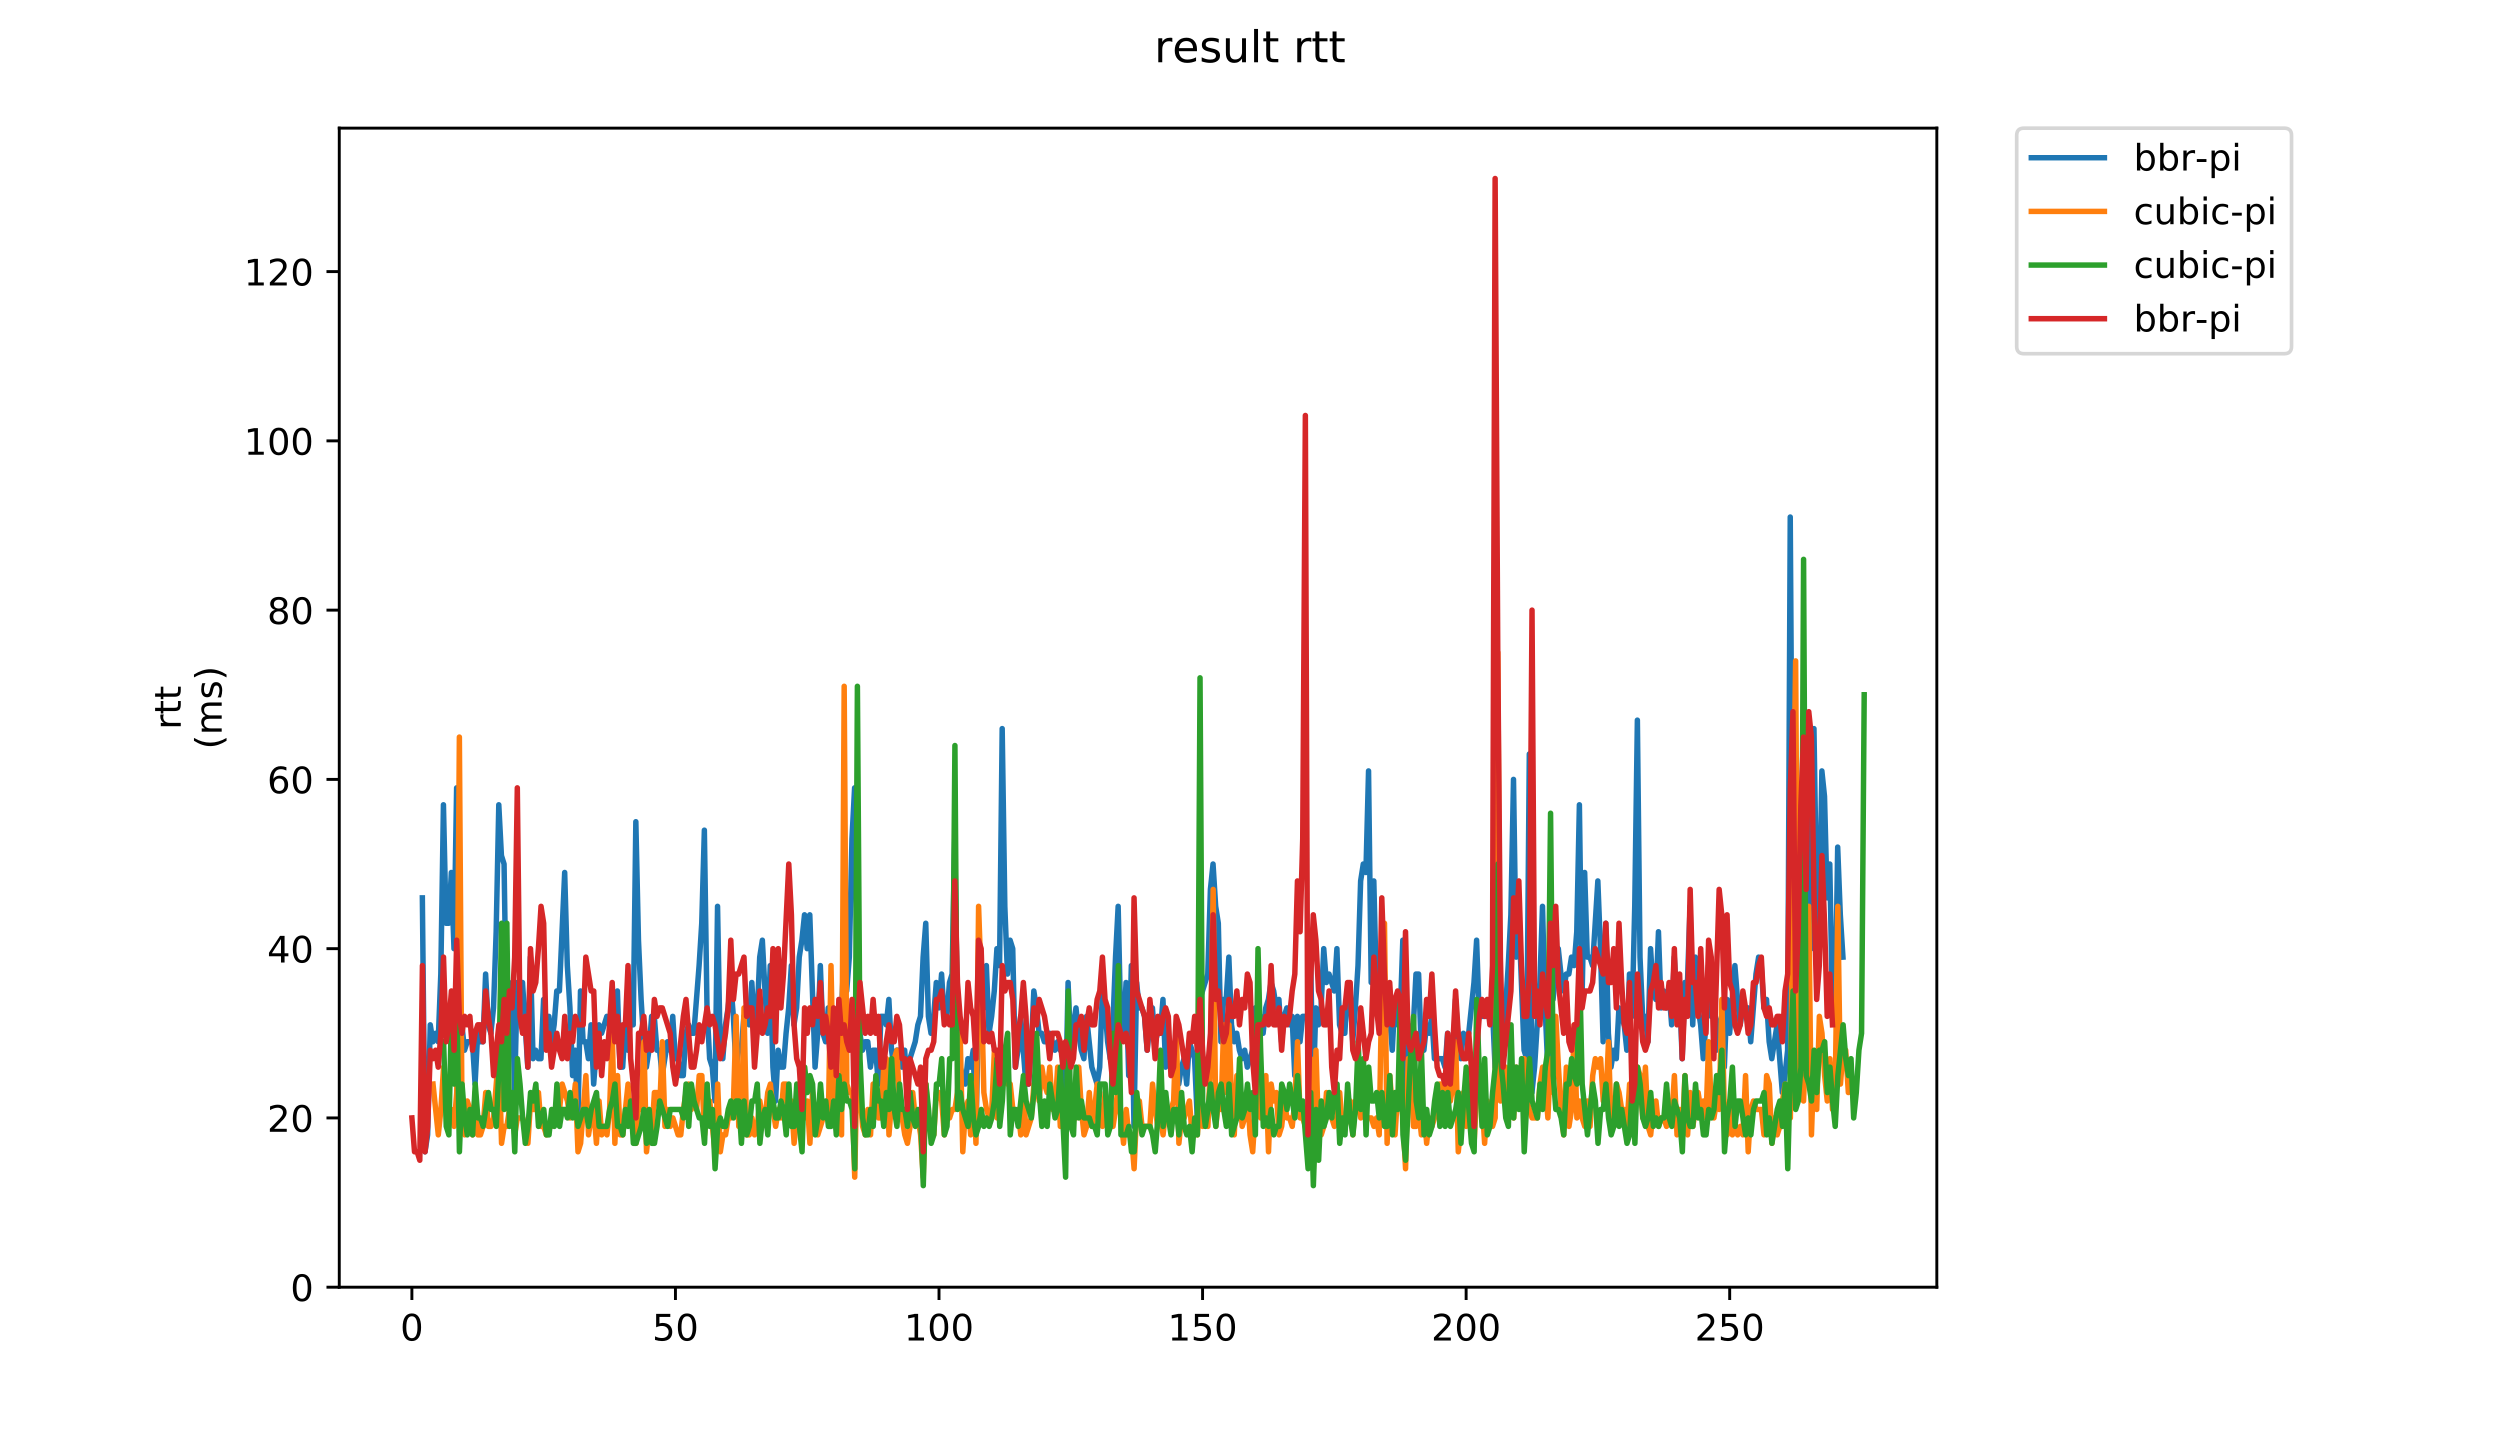 <?xml version="1.0" encoding="utf-8" standalone="no"?>
<!DOCTYPE svg PUBLIC "-//W3C//DTD SVG 1.1//EN"
  "http://www.w3.org/Graphics/SVG/1.1/DTD/svg11.dtd">
<!-- Created with matplotlib (https://matplotlib.org/) -->
<svg height="396pt" version="1.1" viewBox="0 0 684 396" width="684pt" xmlns="http://www.w3.org/2000/svg" xmlns:xlink="http://www.w3.org/1999/xlink">
 <defs>
  <style type="text/css">
*{stroke-linecap:butt;stroke-linejoin:round;}
  </style>
 </defs>
 <g id="figure_1">
  <g id="patch_1">
   <path d="M 0 396 
L 684 396 
L 684 0 
L 0 0 
z
" style="fill:#ffffff;"/>
  </g>
  <g id="axes_1">
   <g id="patch_2">
    <path d="M 92.824 352.174 
L 529.913 352.174 
L 529.913 35.062 
L 92.824 35.062 
z
" style="fill:#ffffff;"/>
   </g>
   <g id="matplotlib.axis_1">
    <g id="xtick_1">
     <g id="line2d_1">
      <defs>
       <path d="M 0 0 
L 0 3.5 
" id="mc4420fa0c6" style="stroke:#000000;stroke-width:0.8;"/>
      </defs>
      <g>
       <use style="stroke:#000000;stroke-width:0.8;" x="112.692" xlink:href="#mc4420fa0c6" y="352.174"/>
      </g>
     </g>
     <g id="text_1">
      <!-- 0 -->
      <defs>
       <path d="M 31.781 66.406 
Q 24.172 66.406 20.328 58.906 
Q 16.5 51.422 16.5 36.375 
Q 16.5 21.391 20.328 13.891 
Q 24.172 6.391 31.781 6.391 
Q 39.453 6.391 43.281 13.891 
Q 47.125 21.391 47.125 36.375 
Q 47.125 51.422 43.281 58.906 
Q 39.453 66.406 31.781 66.406 
z
M 31.781 74.219 
Q 44.047 74.219 50.516 64.516 
Q 56.984 54.828 56.984 36.375 
Q 56.984 17.969 50.516 8.266 
Q 44.047 -1.422 31.781 -1.422 
Q 19.531 -1.422 13.062 8.266 
Q 6.594 17.969 6.594 36.375 
Q 6.594 54.828 13.062 64.516 
Q 19.531 74.219 31.781 74.219 
z
" id="DejaVuSans-48"/>
      </defs>
      <g transform="translate(109.51 366.773)scale(0.1 -0.1)">
       <use xlink:href="#DejaVuSans-48"/>
      </g>
     </g>
    </g>
    <g id="xtick_2">
     <g id="line2d_2">
      <g>
       <use style="stroke:#000000;stroke-width:0.8;" x="184.802" xlink:href="#mc4420fa0c6" y="352.174"/>
      </g>
     </g>
     <g id="text_2">
      <!-- 50 -->
      <defs>
       <path d="M 10.797 72.906 
L 49.516 72.906 
L 49.516 64.594 
L 19.828 64.594 
L 19.828 46.734 
Q 21.969 47.469 24.109 47.828 
Q 26.266 48.188 28.422 48.188 
Q 40.625 48.188 47.75 41.5 
Q 54.891 34.812 54.891 23.391 
Q 54.891 11.625 47.562 5.094 
Q 40.234 -1.422 26.906 -1.422 
Q 22.312 -1.422 17.547 -0.641 
Q 12.797 0.141 7.719 1.703 
L 7.719 11.625 
Q 12.109 9.234 16.797 8.062 
Q 21.484 6.891 26.703 6.891 
Q 35.156 6.891 40.078 11.328 
Q 45.016 15.766 45.016 23.391 
Q 45.016 31 40.078 35.438 
Q 35.156 39.891 26.703 39.891 
Q 22.75 39.891 18.812 39.016 
Q 14.891 38.141 10.797 36.281 
z
" id="DejaVuSans-53"/>
      </defs>
      <g transform="translate(178.44 366.773)scale(0.1 -0.1)">
       <use xlink:href="#DejaVuSans-53"/>
       <use x="63.623" xlink:href="#DejaVuSans-48"/>
      </g>
     </g>
    </g>
    <g id="xtick_3">
     <g id="line2d_3">
      <g>
       <use style="stroke:#000000;stroke-width:0.8;" x="256.913" xlink:href="#mc4420fa0c6" y="352.174"/>
      </g>
     </g>
     <g id="text_3">
      <!-- 100 -->
      <defs>
       <path d="M 12.406 8.297 
L 28.516 8.297 
L 28.516 63.922 
L 10.984 60.406 
L 10.984 69.391 
L 28.422 72.906 
L 38.281 72.906 
L 38.281 8.297 
L 54.391 8.297 
L 54.391 0 
L 12.406 0 
z
" id="DejaVuSans-49"/>
      </defs>
      <g transform="translate(247.369 366.773)scale(0.1 -0.1)">
       <use xlink:href="#DejaVuSans-49"/>
       <use x="63.623" xlink:href="#DejaVuSans-48"/>
       <use x="127.246" xlink:href="#DejaVuSans-48"/>
      </g>
     </g>
    </g>
    <g id="xtick_4">
     <g id="line2d_4">
      <g>
       <use style="stroke:#000000;stroke-width:0.8;" x="329.023" xlink:href="#mc4420fa0c6" y="352.174"/>
      </g>
     </g>
     <g id="text_4">
      <!-- 150 -->
      <g transform="translate(319.48 366.773)scale(0.1 -0.1)">
       <use xlink:href="#DejaVuSans-49"/>
       <use x="63.623" xlink:href="#DejaVuSans-53"/>
       <use x="127.246" xlink:href="#DejaVuSans-48"/>
      </g>
     </g>
    </g>
    <g id="xtick_5">
     <g id="line2d_5">
      <g>
       <use style="stroke:#000000;stroke-width:0.8;" x="401.134" xlink:href="#mc4420fa0c6" y="352.174"/>
      </g>
     </g>
     <g id="text_5">
      <!-- 200 -->
      <defs>
       <path d="M 19.188 8.297 
L 53.609 8.297 
L 53.609 0 
L 7.328 0 
L 7.328 8.297 
Q 12.938 14.109 22.625 23.891 
Q 32.328 33.688 34.812 36.531 
Q 39.547 41.844 41.422 45.531 
Q 43.312 49.219 43.312 52.781 
Q 43.312 58.594 39.234 62.25 
Q 35.156 65.922 28.609 65.922 
Q 23.969 65.922 18.812 64.312 
Q 13.672 62.703 7.812 59.422 
L 7.812 69.391 
Q 13.766 71.781 18.938 73 
Q 24.125 74.219 28.422 74.219 
Q 39.75 74.219 46.484 68.547 
Q 53.219 62.891 53.219 53.422 
Q 53.219 48.922 51.531 44.891 
Q 49.859 40.875 45.406 35.406 
Q 44.188 33.984 37.641 27.219 
Q 31.109 20.453 19.188 8.297 
z
" id="DejaVuSans-50"/>
      </defs>
      <g transform="translate(391.59 366.773)scale(0.1 -0.1)">
       <use xlink:href="#DejaVuSans-50"/>
       <use x="63.623" xlink:href="#DejaVuSans-48"/>
       <use x="127.246" xlink:href="#DejaVuSans-48"/>
      </g>
     </g>
    </g>
    <g id="xtick_6">
     <g id="line2d_6">
      <g>
       <use style="stroke:#000000;stroke-width:0.8;" x="473.244" xlink:href="#mc4420fa0c6" y="352.174"/>
      </g>
     </g>
     <g id="text_6">
      <!-- 250 -->
      <g transform="translate(463.701 366.773)scale(0.1 -0.1)">
       <use xlink:href="#DejaVuSans-50"/>
       <use x="63.623" xlink:href="#DejaVuSans-53"/>
       <use x="127.246" xlink:href="#DejaVuSans-48"/>
      </g>
     </g>
    </g>
   </g>
   <g id="matplotlib.axis_2">
    <g id="ytick_1">
     <g id="line2d_7">
      <defs>
       <path d="M 0 0 
L -3.5 0 
" id="m3c8d393d71" style="stroke:#000000;stroke-width:0.8;"/>
      </defs>
      <g>
       <use style="stroke:#000000;stroke-width:0.8;" x="92.824" xlink:href="#m3c8d393d71" y="352.174"/>
      </g>
     </g>
     <g id="text_7">
      <!-- 0 -->
      <g transform="translate(79.461 355.973)scale(0.1 -0.1)">
       <use xlink:href="#DejaVuSans-48"/>
      </g>
     </g>
    </g>
    <g id="ytick_2">
     <g id="line2d_8">
      <g>
       <use style="stroke:#000000;stroke-width:0.8;" x="92.824" xlink:href="#m3c8d393d71" y="305.864"/>
      </g>
     </g>
     <g id="text_8">
      <!-- 20 -->
      <g transform="translate(73.099 309.663)scale(0.1 -0.1)">
       <use xlink:href="#DejaVuSans-50"/>
       <use x="63.623" xlink:href="#DejaVuSans-48"/>
      </g>
     </g>
    </g>
    <g id="ytick_3">
     <g id="line2d_9">
      <g>
       <use style="stroke:#000000;stroke-width:0.8;" x="92.824" xlink:href="#m3c8d393d71" y="259.553"/>
      </g>
     </g>
     <g id="text_9">
      <!-- 40 -->
      <defs>
       <path d="M 37.797 64.312 
L 12.891 25.391 
L 37.797 25.391 
z
M 35.203 72.906 
L 47.609 72.906 
L 47.609 25.391 
L 58.016 25.391 
L 58.016 17.188 
L 47.609 17.188 
L 47.609 0 
L 37.797 0 
L 37.797 17.188 
L 4.891 17.188 
L 4.891 26.703 
z
" id="DejaVuSans-52"/>
      </defs>
      <g transform="translate(73.099 263.352)scale(0.1 -0.1)">
       <use xlink:href="#DejaVuSans-52"/>
       <use x="63.623" xlink:href="#DejaVuSans-48"/>
      </g>
     </g>
    </g>
    <g id="ytick_4">
     <g id="line2d_10">
      <g>
       <use style="stroke:#000000;stroke-width:0.8;" x="92.824" xlink:href="#m3c8d393d71" y="213.242"/>
      </g>
     </g>
     <g id="text_10">
      <!-- 60 -->
      <defs>
       <path d="M 33.016 40.375 
Q 26.375 40.375 22.484 35.828 
Q 18.609 31.297 18.609 23.391 
Q 18.609 15.531 22.484 10.953 
Q 26.375 6.391 33.016 6.391 
Q 39.656 6.391 43.531 10.953 
Q 47.406 15.531 47.406 23.391 
Q 47.406 31.297 43.531 35.828 
Q 39.656 40.375 33.016 40.375 
z
M 52.594 71.297 
L 52.594 62.312 
Q 48.875 64.062 45.094 64.984 
Q 41.312 65.922 37.594 65.922 
Q 27.828 65.922 22.672 59.328 
Q 17.531 52.734 16.797 39.406 
Q 19.672 43.656 24.016 45.922 
Q 28.375 48.188 33.594 48.188 
Q 44.578 48.188 50.953 41.516 
Q 57.328 34.859 57.328 23.391 
Q 57.328 12.156 50.688 5.359 
Q 44.047 -1.422 33.016 -1.422 
Q 20.359 -1.422 13.672 8.266 
Q 6.984 17.969 6.984 36.375 
Q 6.984 53.656 15.188 63.938 
Q 23.391 74.219 37.203 74.219 
Q 40.922 74.219 44.703 73.484 
Q 48.484 72.75 52.594 71.297 
z
" id="DejaVuSans-54"/>
      </defs>
      <g transform="translate(73.099 217.042)scale(0.1 -0.1)">
       <use xlink:href="#DejaVuSans-54"/>
       <use x="63.623" xlink:href="#DejaVuSans-48"/>
      </g>
     </g>
    </g>
    <g id="ytick_5">
     <g id="line2d_11">
      <g>
       <use style="stroke:#000000;stroke-width:0.8;" x="92.824" xlink:href="#m3c8d393d71" y="166.932"/>
      </g>
     </g>
     <g id="text_11">
      <!-- 80 -->
      <defs>
       <path d="M 31.781 34.625 
Q 24.75 34.625 20.719 30.859 
Q 16.703 27.094 16.703 20.516 
Q 16.703 13.922 20.719 10.156 
Q 24.75 6.391 31.781 6.391 
Q 38.812 6.391 42.859 10.172 
Q 46.922 13.969 46.922 20.516 
Q 46.922 27.094 42.891 30.859 
Q 38.875 34.625 31.781 34.625 
z
M 21.922 38.812 
Q 15.578 40.375 12.031 44.719 
Q 8.5 49.078 8.5 55.328 
Q 8.5 64.062 14.719 69.141 
Q 20.953 74.219 31.781 74.219 
Q 42.672 74.219 48.875 69.141 
Q 55.078 64.062 55.078 55.328 
Q 55.078 49.078 51.531 44.719 
Q 48 40.375 41.703 38.812 
Q 48.828 37.156 52.797 32.312 
Q 56.781 27.484 56.781 20.516 
Q 56.781 9.906 50.312 4.234 
Q 43.844 -1.422 31.781 -1.422 
Q 19.734 -1.422 13.25 4.234 
Q 6.781 9.906 6.781 20.516 
Q 6.781 27.484 10.781 32.312 
Q 14.797 37.156 21.922 38.812 
z
M 18.312 54.391 
Q 18.312 48.734 21.844 45.562 
Q 25.391 42.391 31.781 42.391 
Q 38.141 42.391 41.719 45.562 
Q 45.312 48.734 45.312 54.391 
Q 45.312 60.062 41.719 63.234 
Q 38.141 66.406 31.781 66.406 
Q 25.391 66.406 21.844 63.234 
Q 18.312 60.062 18.312 54.391 
z
" id="DejaVuSans-56"/>
      </defs>
      <g transform="translate(73.099 170.731)scale(0.1 -0.1)">
       <use xlink:href="#DejaVuSans-56"/>
       <use x="63.623" xlink:href="#DejaVuSans-48"/>
      </g>
     </g>
    </g>
    <g id="ytick_6">
     <g id="line2d_12">
      <g>
       <use style="stroke:#000000;stroke-width:0.8;" x="92.824" xlink:href="#m3c8d393d71" y="120.621"/>
      </g>
     </g>
     <g id="text_12">
      <!-- 100 -->
      <g transform="translate(66.736 124.421)scale(0.1 -0.1)">
       <use xlink:href="#DejaVuSans-49"/>
       <use x="63.623" xlink:href="#DejaVuSans-48"/>
       <use x="127.246" xlink:href="#DejaVuSans-48"/>
      </g>
     </g>
    </g>
    <g id="ytick_7">
     <g id="line2d_13">
      <g>
       <use style="stroke:#000000;stroke-width:0.8;" x="92.824" xlink:href="#m3c8d393d71" y="74.311"/>
      </g>
     </g>
     <g id="text_13">
      <!-- 120 -->
      <g transform="translate(66.736 78.11)scale(0.1 -0.1)">
       <use xlink:href="#DejaVuSans-49"/>
       <use x="63.623" xlink:href="#DejaVuSans-50"/>
       <use x="127.246" xlink:href="#DejaVuSans-48"/>
      </g>
     </g>
    </g>
    <g id="text_14">
     <!-- rtt -->
     <defs>
      <path d="M 41.109 46.297 
Q 39.594 47.172 37.812 47.578 
Q 36.031 48 33.891 48 
Q 26.266 48 22.188 43.047 
Q 18.109 38.094 18.109 28.812 
L 18.109 0 
L 9.078 0 
L 9.078 54.688 
L 18.109 54.688 
L 18.109 46.188 
Q 20.953 51.172 25.484 53.578 
Q 30.031 56 36.531 56 
Q 37.453 56 38.578 55.875 
Q 39.703 55.766 41.062 55.516 
z
" id="DejaVuSans-114"/>
      <path d="M 18.312 70.219 
L 18.312 54.688 
L 36.812 54.688 
L 36.812 47.703 
L 18.312 47.703 
L 18.312 18.016 
Q 18.312 11.328 20.141 9.422 
Q 21.969 7.516 27.594 7.516 
L 36.812 7.516 
L 36.812 0 
L 27.594 0 
Q 17.188 0 13.234 3.875 
Q 9.281 7.766 9.281 18.016 
L 9.281 47.703 
L 2.688 47.703 
L 2.688 54.688 
L 9.281 54.688 
L 9.281 70.219 
z
" id="DejaVuSans-116"/>
     </defs>
     <g transform="translate(49.459 199.594)rotate(-90)scale(0.1 -0.1)">
      <use xlink:href="#DejaVuSans-114"/>
      <use x="41.113" xlink:href="#DejaVuSans-116"/>
      <use x="80.322" xlink:href="#DejaVuSans-116"/>
     </g>
     <!-- (ms) -->
     <defs>
      <path d="M 31 75.875 
Q 24.469 64.656 21.281 53.656 
Q 18.109 42.672 18.109 31.391 
Q 18.109 20.125 21.312 9.062 
Q 24.516 -2 31 -13.188 
L 23.188 -13.188 
Q 15.875 -1.703 12.234 9.375 
Q 8.594 20.453 8.594 31.391 
Q 8.594 42.281 12.203 53.312 
Q 15.828 64.359 23.188 75.875 
z
" id="DejaVuSans-40"/>
      <path d="M 52 44.188 
Q 55.375 50.25 60.062 53.125 
Q 64.75 56 71.094 56 
Q 79.641 56 84.281 50.016 
Q 88.922 44.047 88.922 33.016 
L 88.922 0 
L 79.891 0 
L 79.891 32.719 
Q 79.891 40.578 77.094 44.375 
Q 74.312 48.188 68.609 48.188 
Q 61.625 48.188 57.562 43.547 
Q 53.516 38.922 53.516 30.906 
L 53.516 0 
L 44.484 0 
L 44.484 32.719 
Q 44.484 40.625 41.703 44.406 
Q 38.922 48.188 33.109 48.188 
Q 26.219 48.188 22.156 43.531 
Q 18.109 38.875 18.109 30.906 
L 18.109 0 
L 9.078 0 
L 9.078 54.688 
L 18.109 54.688 
L 18.109 46.188 
Q 21.188 51.219 25.484 53.609 
Q 29.781 56 35.688 56 
Q 41.656 56 45.828 52.969 
Q 50 49.953 52 44.188 
z
" id="DejaVuSans-109"/>
      <path d="M 44.281 53.078 
L 44.281 44.578 
Q 40.484 46.531 36.375 47.5 
Q 32.281 48.484 27.875 48.484 
Q 21.188 48.484 17.844 46.438 
Q 14.5 44.391 14.5 40.281 
Q 14.5 37.156 16.891 35.375 
Q 19.281 33.594 26.516 31.984 
L 29.594 31.297 
Q 39.156 29.25 43.188 25.516 
Q 47.219 21.781 47.219 15.094 
Q 47.219 7.469 41.188 3.016 
Q 35.156 -1.422 24.609 -1.422 
Q 20.219 -1.422 15.453 -0.562 
Q 10.688 0.297 5.422 2 
L 5.422 11.281 
Q 10.406 8.688 15.234 7.391 
Q 20.062 6.109 24.812 6.109 
Q 31.156 6.109 34.562 8.281 
Q 37.984 10.453 37.984 14.406 
Q 37.984 18.062 35.516 20.016 
Q 33.062 21.969 24.703 23.781 
L 21.578 24.516 
Q 13.234 26.266 9.516 29.906 
Q 5.812 33.547 5.812 39.891 
Q 5.812 47.609 11.281 51.797 
Q 16.75 56 26.812 56 
Q 31.781 56 36.172 55.266 
Q 40.578 54.547 44.281 53.078 
z
" id="DejaVuSans-115"/>
      <path d="M 8.016 75.875 
L 15.828 75.875 
Q 23.141 64.359 26.781 53.312 
Q 30.422 42.281 30.422 31.391 
Q 30.422 20.453 26.781 9.375 
Q 23.141 -1.703 15.828 -13.188 
L 8.016 -13.188 
Q 14.5 -2 17.703 9.062 
Q 20.906 20.125 20.906 31.391 
Q 20.906 42.672 17.703 53.656 
Q 14.5 64.656 8.016 75.875 
z
" id="DejaVuSans-41"/>
     </defs>
     <g transform="translate(60.657 204.995)rotate(-90)scale(0.1 -0.1)">
      <use xlink:href="#DejaVuSans-40"/>
      <use x="39.014" xlink:href="#DejaVuSans-109"/>
      <use x="136.426" xlink:href="#DejaVuSans-115"/>
      <use x="188.525" xlink:href="#DejaVuSans-41"/>
     </g>
    </g>
   </g>
   <g id="line2d_14">
    <path clip-path="url(#p46b1a2b703)" d="M 115.556 245.66 
L 116.277 315.126 
L 116.998 310.495 
L 117.719 280.393 
L 118.44 285.024 
L 119.161 282.708 
L 119.882 285.024 
L 120.604 266.5 
L 121.325 220.189 
L 122.046 252.606 
L 122.767 252.606 
L 123.488 238.713 
L 124.209 259.553 
L 124.93 215.558 
L 125.651 287.339 
L 126.372 280.393 
L 127.094 287.339 
L 127.815 285.024 
L 129.257 285.024 
L 129.978 296.601 
L 130.699 282.708 
L 131.42 285.024 
L 132.141 285.024 
L 132.862 266.5 
L 133.583 280.393 
L 134.305 282.708 
L 135.026 275.762 
L 135.747 254.922 
L 136.468 220.189 
L 137.189 234.082 
L 137.91 236.398 
L 138.631 282.708 
L 139.352 280.393 
L 140.073 268.815 
L 140.795 298.917 
L 141.516 268.815 
L 142.237 275.762 
L 142.958 268.815 
L 144.4 291.97 
L 145.121 261.869 
L 145.842 289.655 
L 146.563 287.339 
L 147.284 289.655 
L 148.006 289.655 
L 148.727 273.446 
L 149.448 285.024 
L 150.169 278.077 
L 150.89 285.024 
L 151.611 280.393 
L 152.332 271.131 
L 153.053 271.131 
L 154.496 238.713 
L 155.217 264.184 
L 155.938 275.762 
L 156.659 294.286 
L 157.38 287.339 
L 158.101 308.179 
L 158.822 271.131 
L 159.543 285.024 
L 160.264 285.024 
L 160.985 289.655 
L 161.707 280.393 
L 162.428 296.601 
L 163.149 287.339 
L 163.87 280.393 
L 164.591 282.708 
L 166.033 278.077 
L 166.754 280.393 
L 167.475 275.762 
L 168.197 280.393 
L 168.918 271.131 
L 169.639 291.97 
L 170.36 291.97 
L 171.081 280.393 
L 171.802 287.339 
L 172.523 278.077 
L 173.244 280.393 
L 173.965 224.82 
L 174.686 257.237 
L 175.408 273.446 
L 176.129 285.024 
L 176.85 291.97 
L 177.571 287.339 
L 178.292 278.077 
L 179.013 278.077 
L 179.734 287.339 
L 180.455 287.339 
L 181.176 294.286 
L 182.619 285.024 
L 183.34 287.339 
L 184.061 278.077 
L 184.782 289.655 
L 185.503 289.655 
L 186.224 294.286 
L 186.945 294.286 
L 187.666 282.708 
L 188.387 280.393 
L 189.109 282.708 
L 189.83 282.708 
L 191.272 264.184 
L 191.993 252.606 
L 192.714 227.136 
L 193.435 275.762 
L 194.156 289.655 
L 194.877 291.97 
L 195.599 301.233 
L 196.32 247.975 
L 197.041 287.339 
L 197.762 289.655 
L 198.483 280.393 
L 199.204 275.762 
L 199.925 268.815 
L 200.646 278.077 
L 201.367 291.97 
L 202.088 287.339 
L 202.81 287.339 
L 203.531 278.077 
L 204.252 278.077 
L 204.973 280.393 
L 205.694 268.815 
L 206.415 280.393 
L 207.136 278.077 
L 207.857 261.869 
L 208.578 257.237 
L 209.3 271.131 
L 210.021 282.708 
L 210.742 264.184 
L 211.463 291.97 
L 212.184 301.233 
L 212.905 287.339 
L 213.626 291.97 
L 214.347 291.97 
L 215.068 282.708 
L 215.789 275.762 
L 216.511 264.184 
L 217.232 280.393 
L 217.953 275.762 
L 218.674 261.869 
L 219.395 257.237 
L 220.116 250.291 
L 220.837 259.553 
L 221.558 250.291 
L 223.001 291.97 
L 223.722 282.708 
L 224.443 264.184 
L 225.164 282.708 
L 225.885 285.024 
L 226.606 275.762 
L 227.327 282.708 
L 228.048 282.708 
L 228.769 291.97 
L 229.491 275.762 
L 230.212 278.077 
L 230.933 259.553 
L 231.654 271.131 
L 232.375 261.869 
L 233.096 229.451 
L 233.817 215.558 
L 234.538 268.815 
L 235.259 282.708 
L 235.98 287.339 
L 236.702 285.024 
L 237.423 285.024 
L 238.144 291.97 
L 238.865 287.339 
L 239.586 287.339 
L 240.307 296.601 
L 241.028 278.077 
L 241.749 278.077 
L 242.47 280.393 
L 243.192 273.446 
L 243.913 287.339 
L 244.634 291.97 
L 245.355 287.339 
L 246.076 287.339 
L 246.797 291.97 
L 247.518 287.339 
L 248.239 298.917 
L 248.96 289.655 
L 250.403 285.024 
L 251.124 280.393 
L 251.845 278.077 
L 252.566 261.869 
L 253.287 252.606 
L 254.008 278.077 
L 254.729 282.708 
L 255.45 278.077 
L 256.171 268.815 
L 256.893 275.762 
L 257.614 266.5 
L 258.335 278.077 
L 259.056 278.077 
L 259.777 268.815 
L 260.498 266.5 
L 261.219 229.451 
L 261.94 278.077 
L 262.661 291.97 
L 264.104 296.601 
L 264.825 289.655 
L 265.546 291.97 
L 266.267 287.339 
L 266.988 310.495 
L 267.709 278.077 
L 268.43 273.446 
L 269.151 275.762 
L 269.872 264.184 
L 270.594 282.708 
L 271.315 278.077 
L 272.036 271.131 
L 272.757 259.553 
L 273.478 264.184 
L 274.199 199.349 
L 274.92 247.975 
L 275.641 266.5 
L 276.362 257.237 
L 277.083 259.553 
L 277.805 291.97 
L 278.526 287.339 
L 279.247 278.077 
L 280.689 296.601 
L 281.41 296.601 
L 282.131 287.339 
L 282.852 271.131 
L 283.573 275.762 
L 284.295 282.708 
L 285.016 282.708 
L 285.737 285.024 
L 286.458 285.024 
L 287.179 282.708 
L 288.621 287.339 
L 289.342 285.024 
L 290.063 287.339 
L 290.784 287.339 
L 291.506 303.548 
L 292.227 268.815 
L 292.948 287.339 
L 293.669 280.393 
L 294.39 275.762 
L 295.111 282.708 
L 295.832 287.339 
L 296.553 289.655 
L 297.274 278.077 
L 298.717 291.97 
L 300.159 296.601 
L 300.88 291.97 
L 301.601 271.131 
L 302.322 275.762 
L 303.043 285.024 
L 303.764 289.655 
L 304.485 280.393 
L 305.207 261.869 
L 305.928 247.975 
L 306.649 280.393 
L 307.37 282.708 
L 308.091 268.815 
L 308.812 294.286 
L 309.533 264.184 
L 310.254 308.179 
L 310.975 268.815 
L 311.697 275.762 
L 312.418 275.762 
L 313.139 278.077 
L 313.86 287.339 
L 314.581 280.393 
L 315.302 275.762 
L 316.023 285.024 
L 316.744 282.708 
L 317.465 282.708 
L 318.186 273.446 
L 318.908 291.97 
L 319.629 287.339 
L 320.35 289.655 
L 321.071 294.286 
L 321.792 289.655 
L 322.513 296.601 
L 323.234 291.97 
L 323.955 289.655 
L 324.676 296.601 
L 325.398 285.024 
L 326.84 289.655 
L 327.561 305.864 
L 328.282 273.446 
L 330.445 266.5 
L 331.166 243.344 
L 331.887 236.398 
L 332.609 247.975 
L 333.33 252.606 
L 334.051 285.024 
L 334.772 273.446 
L 335.493 273.446 
L 336.214 261.869 
L 336.935 280.393 
L 337.656 285.024 
L 338.377 282.708 
L 339.099 287.339 
L 339.82 289.655 
L 340.541 287.339 
L 341.262 291.97 
L 342.704 287.339 
L 343.425 275.762 
L 344.146 278.077 
L 344.867 278.077 
L 345.589 282.708 
L 346.31 275.762 
L 347.031 273.446 
L 347.752 268.815 
L 348.473 271.131 
L 349.194 275.762 
L 349.915 273.446 
L 350.636 285.024 
L 351.357 278.077 
L 352.078 275.762 
L 352.8 280.393 
L 353.521 278.077 
L 354.242 294.286 
L 354.963 278.077 
L 355.684 285.024 
L 356.405 278.077 
L 357.847 278.077 
L 358.568 261.869 
L 359.29 298.917 
L 360.011 275.762 
L 360.732 280.393 
L 361.453 275.762 
L 362.174 259.553 
L 362.895 268.815 
L 363.616 266.5 
L 365.058 271.131 
L 365.779 259.553 
L 366.501 280.393 
L 367.222 282.708 
L 367.943 282.708 
L 368.664 271.131 
L 369.385 271.131 
L 370.106 285.024 
L 370.827 275.762 
L 371.548 264.184 
L 372.269 241.029 
L 372.991 236.398 
L 373.712 238.713 
L 374.433 210.927 
L 375.154 268.815 
L 375.875 241.029 
L 376.596 271.131 
L 377.317 268.815 
L 378.038 264.184 
L 379.48 278.077 
L 380.202 278.077 
L 380.923 287.339 
L 381.644 273.446 
L 382.365 280.393 
L 383.086 278.077 
L 383.807 257.237 
L 384.528 308.179 
L 385.249 280.393 
L 385.97 285.024 
L 386.692 280.393 
L 387.413 266.5 
L 388.134 266.5 
L 388.855 287.339 
L 389.576 287.339 
L 390.297 280.393 
L 391.018 282.708 
L 391.739 278.077 
L 392.46 289.655 
L 394.624 289.655 
L 395.345 291.97 
L 396.066 282.708 
L 396.787 289.655 
L 397.508 291.97 
L 398.229 273.446 
L 398.95 285.024 
L 399.671 289.655 
L 400.393 282.708 
L 401.114 285.024 
L 401.835 282.708 
L 403.277 268.815 
L 403.998 257.237 
L 404.719 278.077 
L 406.882 278.077 
L 407.604 275.762 
L 408.325 275.762 
L 409.046 291.97 
L 409.767 245.66 
L 410.488 275.762 
L 411.209 287.339 
L 412.651 264.184 
L 413.372 250.291 
L 414.094 213.242 
L 414.815 261.869 
L 415.536 250.291 
L 416.978 287.339 
L 417.699 289.655 
L 418.42 206.296 
L 419.141 298.917 
L 419.862 291.97 
L 421.305 268.815 
L 422.026 247.975 
L 422.747 275.762 
L 423.468 291.97 
L 424.189 271.131 
L 424.91 273.446 
L 426.352 259.553 
L 427.073 266.5 
L 427.795 271.131 
L 428.516 266.5 
L 429.237 266.5 
L 429.958 261.869 
L 430.679 264.184 
L 431.4 254.922 
L 432.121 220.189 
L 432.842 273.446 
L 433.563 238.713 
L 434.284 261.869 
L 435.006 261.869 
L 435.727 264.184 
L 437.169 241.029 
L 437.89 259.553 
L 438.611 285.024 
L 439.332 252.606 
L 440.053 282.708 
L 440.774 291.97 
L 441.496 287.339 
L 442.217 289.655 
L 442.938 275.762 
L 444.38 280.393 
L 445.101 287.339 
L 445.822 266.5 
L 446.543 278.077 
L 447.264 247.975 
L 447.985 197.034 
L 448.707 261.869 
L 449.428 278.077 
L 450.149 278.077 
L 450.87 285.024 
L 451.591 259.553 
L 452.312 271.131 
L 453.033 273.446 
L 453.754 254.922 
L 454.475 275.762 
L 455.197 271.131 
L 455.918 275.762 
L 456.639 271.131 
L 457.36 280.393 
L 458.081 261.869 
L 458.802 273.446 
L 459.523 271.131 
L 460.244 289.655 
L 460.965 268.815 
L 461.687 268.815 
L 462.408 247.975 
L 463.129 280.393 
L 463.85 261.869 
L 464.571 275.762 
L 465.292 280.393 
L 466.013 289.655 
L 466.734 280.393 
L 467.455 264.184 
L 468.176 278.077 
L 468.898 266.5 
L 469.619 287.339 
L 470.34 280.393 
L 471.061 278.077 
L 471.782 291.97 
L 472.503 273.446 
L 473.224 282.708 
L 474.666 264.184 
L 475.388 273.446 
L 476.109 280.393 
L 476.83 275.762 
L 478.272 275.762 
L 478.993 285.024 
L 480.435 266.5 
L 481.156 261.869 
L 481.877 264.184 
L 482.599 275.762 
L 483.32 273.446 
L 484.041 285.024 
L 484.762 289.655 
L 486.204 280.393 
L 487.646 298.917 
L 488.367 294.286 
L 489.089 287.339 
L 489.81 141.461 
L 490.531 252.606 
L 491.252 261.869 
L 492.694 222.505 
L 493.415 254.922 
L 494.136 245.66 
L 494.857 208.611 
L 495.578 259.553 
L 496.3 199.349 
L 497.021 245.66 
L 497.742 254.922 
L 498.463 210.927 
L 499.184 217.873 
L 499.905 245.66 
L 500.626 236.398 
L 501.347 275.762 
L 502.068 278.077 
L 502.79 231.767 
L 503.511 250.291 
L 504.232 261.869 
L 504.232 261.869 
" style="fill:none;stroke:#1f77b4;stroke-linecap:square;stroke-width:1.5;"/>
   </g>
   <g id="line2d_15">
    <path clip-path="url(#p46b1a2b703)" d="M 118.473 296.601 
L 119.916 310.495 
L 120.637 303.548 
L 121.358 291.97 
L 122.079 301.233 
L 122.8 305.864 
L 123.521 303.548 
L 124.242 308.179 
L 124.963 298.917 
L 125.684 201.665 
L 126.406 305.864 
L 127.127 310.495 
L 127.848 301.233 
L 128.569 303.548 
L 129.29 310.495 
L 130.011 298.917 
L 130.732 310.495 
L 131.453 310.495 
L 132.174 308.179 
L 132.896 298.917 
L 133.617 308.179 
L 134.338 308.179 
L 135.059 305.864 
L 136.501 287.339 
L 137.222 312.81 
L 137.943 308.179 
L 138.664 308.179 
L 139.385 303.548 
L 140.107 301.233 
L 140.828 310.495 
L 141.549 305.864 
L 142.991 305.864 
L 143.712 308.179 
L 144.433 312.81 
L 145.154 301.233 
L 145.875 303.548 
L 146.597 303.548 
L 147.318 298.917 
L 148.039 308.179 
L 148.76 308.179 
L 149.481 310.495 
L 150.202 308.179 
L 150.923 308.179 
L 151.644 305.864 
L 152.365 305.864 
L 153.086 303.548 
L 153.808 296.601 
L 155.25 301.233 
L 155.971 305.864 
L 156.692 303.548 
L 157.413 296.601 
L 158.134 315.126 
L 158.855 312.81 
L 160.298 294.286 
L 161.019 310.495 
L 161.74 305.864 
L 162.461 303.548 
L 163.182 312.81 
L 163.903 301.233 
L 164.624 310.495 
L 165.345 308.179 
L 166.066 310.495 
L 166.787 303.548 
L 167.509 282.708 
L 168.23 312.81 
L 168.951 294.286 
L 169.672 310.495 
L 170.393 310.495 
L 171.835 296.601 
L 172.556 305.864 
L 173.277 303.548 
L 173.999 312.81 
L 174.72 301.233 
L 175.441 303.548 
L 176.162 285.024 
L 176.883 315.126 
L 177.604 308.179 
L 178.325 310.495 
L 179.046 298.917 
L 179.767 298.917 
L 180.488 303.548 
L 181.21 285.024 
L 181.931 308.179 
L 182.652 303.548 
L 183.373 308.179 
L 184.094 305.864 
L 185.536 310.495 
L 186.257 310.495 
L 186.978 303.548 
L 187.7 298.917 
L 188.421 296.601 
L 189.142 303.548 
L 189.863 301.233 
L 190.584 303.548 
L 191.305 294.286 
L 192.026 294.286 
L 192.747 310.495 
L 193.468 303.548 
L 194.19 301.233 
L 195.632 315.126 
L 196.353 296.601 
L 197.074 315.126 
L 197.795 310.495 
L 198.516 310.495 
L 199.237 305.864 
L 199.958 305.864 
L 200.679 301.233 
L 201.401 278.077 
L 202.122 308.179 
L 202.843 308.179 
L 203.564 275.762 
L 204.285 310.495 
L 205.006 310.495 
L 205.727 305.864 
L 206.448 310.495 
L 207.169 308.179 
L 207.891 301.233 
L 208.612 305.864 
L 209.333 305.864 
L 210.054 298.917 
L 210.775 296.601 
L 211.496 303.548 
L 212.217 308.179 
L 212.938 303.548 
L 213.659 305.864 
L 214.38 296.601 
L 215.102 296.601 
L 215.823 305.864 
L 216.544 301.233 
L 217.265 312.81 
L 217.986 305.864 
L 218.707 303.548 
L 219.428 305.864 
L 220.149 305.864 
L 220.87 301.233 
L 221.592 312.81 
L 222.313 298.917 
L 223.034 308.179 
L 223.755 310.495 
L 225.197 305.864 
L 226.639 305.864 
L 227.36 264.184 
L 228.081 298.917 
L 228.803 305.864 
L 229.524 305.864 
L 230.245 310.495 
L 230.966 187.772 
L 231.687 296.601 
L 232.408 298.917 
L 233.129 298.917 
L 233.85 322.072 
L 234.571 287.339 
L 235.293 298.917 
L 236.014 308.179 
L 236.735 310.495 
L 237.456 303.548 
L 238.177 310.495 
L 238.898 296.601 
L 239.619 298.917 
L 240.34 305.864 
L 241.061 305.864 
L 241.782 291.97 
L 242.504 289.655 
L 243.225 310.495 
L 243.946 301.233 
L 244.667 289.655 
L 245.388 287.339 
L 246.109 301.233 
L 247.551 310.495 
L 248.272 312.81 
L 248.994 308.179 
L 249.715 298.917 
L 250.436 305.864 
L 251.157 305.864 
L 251.878 310.495 
L 252.599 322.072 
L 253.32 296.601 
L 254.041 305.864 
L 255.483 310.495 
L 256.205 298.917 
L 256.926 298.917 
L 257.647 301.233 
L 258.368 310.495 
L 259.089 305.864 
L 259.81 305.864 
L 260.531 303.548 
L 261.252 303.548 
L 261.973 298.917 
L 262.695 282.708 
L 263.416 315.126 
L 264.137 303.548 
L 264.858 301.233 
L 265.579 310.495 
L 266.3 296.601 
L 267.021 312.81 
L 267.742 247.975 
L 268.463 268.815 
L 269.184 298.917 
L 269.906 303.548 
L 270.627 305.864 
L 271.348 303.548 
L 272.069 287.339 
L 272.79 305.864 
L 273.511 298.917 
L 274.953 289.655 
L 275.674 296.601 
L 276.396 296.601 
L 277.117 303.548 
L 277.838 305.864 
L 278.559 303.548 
L 279.28 310.495 
L 280.001 296.601 
L 280.722 310.495 
L 282.164 305.864 
L 282.885 296.601 
L 283.607 296.601 
L 284.328 301.233 
L 285.049 291.97 
L 285.77 296.601 
L 286.491 298.917 
L 287.212 291.97 
L 287.933 303.548 
L 288.654 303.548 
L 289.375 291.97 
L 290.097 308.179 
L 290.818 305.864 
L 291.539 310.495 
L 292.26 296.601 
L 293.702 305.864 
L 294.423 305.864 
L 295.144 291.97 
L 295.865 303.548 
L 296.586 310.495 
L 297.308 308.179 
L 298.029 298.917 
L 298.75 308.179 
L 299.471 303.548 
L 300.192 296.601 
L 300.913 305.864 
L 301.634 308.179 
L 302.355 298.917 
L 303.076 303.548 
L 304.519 308.179 
L 305.24 303.548 
L 305.961 296.601 
L 306.682 305.864 
L 307.403 312.81 
L 308.124 303.548 
L 308.845 310.495 
L 309.566 310.495 
L 310.288 319.757 
L 311.009 303.548 
L 311.73 301.233 
L 312.451 308.179 
L 314.614 308.179 
L 315.335 296.601 
L 316.056 303.548 
L 316.777 308.179 
L 317.499 305.864 
L 318.22 310.495 
L 318.941 303.548 
L 319.662 305.864 
L 321.104 301.233 
L 321.825 280.393 
L 322.546 312.81 
L 323.267 305.864 
L 323.989 305.864 
L 325.431 301.233 
L 326.152 310.495 
L 326.873 308.179 
L 327.594 310.495 
L 328.315 301.233 
L 329.036 308.179 
L 329.757 305.864 
L 330.478 308.179 
L 331.2 289.655 
L 331.921 243.344 
L 332.642 308.179 
L 333.363 301.233 
L 334.084 303.548 
L 334.805 280.393 
L 335.526 298.917 
L 336.247 280.393 
L 336.968 301.233 
L 337.69 310.495 
L 338.411 294.286 
L 339.132 296.601 
L 339.853 308.179 
L 340.574 305.864 
L 341.295 298.917 
L 342.016 310.495 
L 342.737 315.126 
L 343.458 303.548 
L 344.179 287.339 
L 344.901 305.864 
L 345.622 301.233 
L 346.343 294.286 
L 347.064 315.126 
L 347.785 296.601 
L 348.506 301.233 
L 349.227 298.917 
L 349.948 310.495 
L 350.669 308.179 
L 351.391 301.233 
L 352.112 305.864 
L 352.833 305.864 
L 353.554 308.179 
L 354.275 301.233 
L 354.996 285.024 
L 355.717 305.864 
L 356.438 305.864 
L 357.159 308.179 
L 357.88 312.81 
L 358.602 289.655 
L 359.323 319.757 
L 360.044 287.339 
L 360.765 310.495 
L 361.486 310.495 
L 362.207 308.179 
L 362.928 298.917 
L 363.649 301.233 
L 364.37 305.864 
L 365.092 308.179 
L 365.813 305.864 
L 366.534 298.917 
L 367.255 308.179 
L 367.976 308.179 
L 368.697 305.864 
L 369.418 301.233 
L 370.139 310.495 
L 370.86 301.233 
L 371.581 301.233 
L 372.303 305.864 
L 373.024 301.233 
L 373.745 305.864 
L 375.187 305.864 
L 375.908 308.179 
L 376.629 305.864 
L 377.35 310.495 
L 378.071 268.815 
L 378.793 252.606 
L 379.514 312.81 
L 380.235 294.286 
L 380.956 303.548 
L 381.677 310.495 
L 382.398 298.917 
L 383.119 298.917 
L 383.84 305.864 
L 384.561 319.757 
L 385.282 289.655 
L 386.004 291.97 
L 386.725 308.179 
L 387.446 308.179 
L 388.167 303.548 
L 388.888 310.495 
L 389.609 303.548 
L 390.33 312.81 
L 391.051 305.864 
L 391.772 308.179 
L 393.215 303.548 
L 393.936 296.601 
L 394.657 296.601 
L 395.378 305.864 
L 396.099 296.601 
L 396.82 301.233 
L 397.541 296.601 
L 398.262 285.024 
L 398.983 315.126 
L 399.705 308.179 
L 400.426 298.917 
L 401.147 308.179 
L 401.868 305.864 
L 402.589 298.917 
L 403.31 312.81 
L 404.031 298.917 
L 404.752 294.286 
L 405.473 301.233 
L 406.195 312.81 
L 406.916 301.233 
L 407.637 305.864 
L 408.358 308.179 
L 409.079 305.864 
L 409.8 178.51 
L 410.521 301.233 
L 411.242 298.917 
L 411.963 291.97 
L 412.684 305.864 
L 413.406 294.286 
L 414.127 305.864 
L 414.848 291.97 
L 415.569 296.601 
L 416.29 294.286 
L 417.011 289.655 
L 417.732 301.233 
L 419.174 305.864 
L 420.617 305.864 
L 421.338 296.601 
L 422.059 291.97 
L 422.78 296.601 
L 423.501 305.864 
L 424.222 289.655 
L 424.943 298.917 
L 425.664 278.077 
L 426.385 291.97 
L 427.107 303.548 
L 427.828 310.495 
L 428.549 291.97 
L 429.27 308.179 
L 429.991 303.548 
L 430.712 280.393 
L 431.433 305.864 
L 432.154 301.233 
L 432.875 305.864 
L 433.597 308.179 
L 434.318 301.233 
L 435.039 308.179 
L 435.76 294.286 
L 436.481 289.655 
L 437.202 291.97 
L 437.923 289.655 
L 438.644 301.233 
L 439.365 301.233 
L 440.087 285.024 
L 440.808 308.179 
L 441.529 308.179 
L 442.25 296.601 
L 442.971 298.917 
L 443.692 303.548 
L 444.413 303.548 
L 445.134 308.179 
L 445.855 296.601 
L 446.576 305.864 
L 447.298 305.864 
L 448.019 291.97 
L 448.74 294.286 
L 449.461 305.864 
L 450.182 291.97 
L 450.903 308.179 
L 451.624 310.495 
L 452.345 303.548 
L 453.066 301.233 
L 453.788 308.179 
L 454.509 305.864 
L 455.23 305.864 
L 455.951 308.179 
L 456.672 301.233 
L 457.393 305.864 
L 458.114 294.286 
L 458.835 310.495 
L 459.556 303.548 
L 460.277 310.495 
L 460.999 294.286 
L 461.72 310.495 
L 462.441 298.917 
L 463.162 308.179 
L 464.604 298.917 
L 465.325 303.548 
L 466.046 301.233 
L 466.767 305.864 
L 467.489 285.024 
L 468.21 303.548 
L 468.931 305.864 
L 469.652 301.233 
L 470.373 303.548 
L 471.094 273.446 
L 471.815 305.864 
L 472.536 310.495 
L 473.257 301.233 
L 473.978 310.495 
L 474.7 308.179 
L 475.421 310.495 
L 476.142 308.179 
L 476.863 310.495 
L 477.584 294.286 
L 478.305 315.126 
L 479.026 303.548 
L 479.747 301.233 
L 480.468 303.548 
L 481.911 303.548 
L 482.632 310.495 
L 483.353 294.286 
L 484.074 296.601 
L 484.795 312.81 
L 485.516 305.864 
L 486.237 310.495 
L 486.958 308.179 
L 487.679 301.233 
L 488.401 296.601 
L 489.122 305.864 
L 489.843 305.864 
L 490.564 234.082 
L 491.285 180.825 
L 492.006 291.97 
L 492.727 298.917 
L 493.448 301.233 
L 494.169 282.708 
L 494.891 247.975 
L 495.612 310.495 
L 496.333 289.655 
L 497.054 303.548 
L 497.775 278.077 
L 498.496 282.708 
L 499.217 294.286 
L 499.938 301.233 
L 500.659 289.655 
L 501.38 303.548 
L 502.102 298.917 
L 502.823 247.975 
L 503.544 296.601 
L 504.265 287.339 
L 504.986 287.339 
L 505.707 298.917 
L 506.428 296.601 
L 507.149 296.601 
L 507.149 296.601 
" style="fill:none;stroke:#ff7f0e;stroke-linecap:square;stroke-width:1.5;"/>
   </g>
   <g id="line2d_16">
    <path clip-path="url(#p46b1a2b703)" d="M 121.369 285.024 
L 122.09 308.179 
L 122.812 310.495 
L 123.533 275.762 
L 124.254 296.601 
L 124.975 273.446 
L 125.696 315.126 
L 126.417 296.601 
L 127.138 305.864 
L 127.859 310.495 
L 128.58 303.548 
L 129.302 310.495 
L 130.023 296.601 
L 130.744 305.864 
L 131.465 305.864 
L 132.186 308.179 
L 133.628 298.917 
L 134.349 303.548 
L 135.07 303.548 
L 135.791 308.179 
L 136.513 291.97 
L 137.234 252.606 
L 137.955 303.548 
L 138.676 252.606 
L 139.397 308.179 
L 140.118 298.917 
L 140.839 315.126 
L 141.56 289.655 
L 142.281 296.601 
L 143.003 305.864 
L 143.724 312.81 
L 144.445 308.179 
L 145.166 298.917 
L 145.887 301.233 
L 146.608 296.601 
L 147.329 308.179 
L 148.771 303.548 
L 149.492 310.495 
L 150.214 310.495 
L 150.935 303.548 
L 151.656 308.179 
L 152.377 296.601 
L 153.098 308.179 
L 153.819 303.548 
L 154.54 303.548 
L 155.261 305.864 
L 155.982 298.917 
L 156.704 305.864 
L 157.425 301.233 
L 158.146 308.179 
L 159.588 303.548 
L 160.309 303.548 
L 161.03 308.179 
L 161.751 303.548 
L 163.193 298.917 
L 163.915 308.179 
L 166.078 308.179 
L 166.799 303.548 
L 167.52 301.233 
L 168.241 296.601 
L 168.962 308.179 
L 169.683 308.179 
L 170.405 310.495 
L 171.126 303.548 
L 171.847 308.179 
L 172.568 301.233 
L 173.289 312.81 
L 174.01 312.81 
L 175.452 308.179 
L 176.173 303.548 
L 176.895 312.81 
L 177.616 303.548 
L 178.337 312.81 
L 179.058 312.81 
L 179.779 308.179 
L 180.5 301.233 
L 182.663 308.179 
L 183.384 303.548 
L 186.269 303.548 
L 186.99 305.864 
L 187.711 296.601 
L 188.432 308.179 
L 189.153 296.601 
L 189.874 301.233 
L 191.317 305.864 
L 192.038 305.864 
L 192.759 312.81 
L 193.48 296.601 
L 194.201 308.179 
L 194.922 303.548 
L 195.643 319.757 
L 196.364 308.179 
L 197.085 305.864 
L 197.807 308.179 
L 198.528 308.179 
L 199.249 303.548 
L 199.97 301.233 
L 200.691 305.864 
L 201.412 301.233 
L 202.133 301.233 
L 202.854 312.81 
L 203.575 301.233 
L 204.297 310.495 
L 205.018 308.179 
L 205.739 301.233 
L 206.46 301.233 
L 207.181 296.601 
L 207.902 312.81 
L 208.623 305.864 
L 209.344 303.548 
L 210.065 310.495 
L 210.786 298.917 
L 211.508 301.233 
L 212.229 305.864 
L 212.95 305.864 
L 213.671 301.233 
L 214.392 303.548 
L 215.113 310.495 
L 215.834 296.601 
L 216.555 308.179 
L 217.276 308.179 
L 217.998 296.601 
L 218.719 308.179 
L 219.44 315.126 
L 220.161 291.97 
L 220.882 298.917 
L 221.603 294.286 
L 222.324 296.601 
L 223.045 310.495 
L 223.766 305.864 
L 224.487 296.601 
L 225.209 305.864 
L 225.93 301.233 
L 226.651 308.179 
L 227.372 308.179 
L 228.093 301.233 
L 228.814 310.495 
L 229.535 294.286 
L 230.256 303.548 
L 230.977 296.601 
L 231.699 301.233 
L 232.42 301.233 
L 233.141 303.548 
L 233.862 319.757 
L 234.583 187.772 
L 235.304 289.655 
L 236.025 305.864 
L 236.746 310.495 
L 237.467 310.495 
L 238.188 303.548 
L 238.91 308.179 
L 239.631 294.286 
L 240.352 301.233 
L 241.073 301.233 
L 241.794 308.179 
L 242.515 298.917 
L 243.236 303.548 
L 243.957 289.655 
L 244.678 303.548 
L 245.4 308.179 
L 246.121 296.601 
L 246.842 303.548 
L 247.563 303.548 
L 248.284 308.179 
L 249.005 298.917 
L 249.726 305.864 
L 250.447 308.179 
L 251.168 303.548 
L 251.889 305.864 
L 252.611 324.388 
L 253.332 296.601 
L 254.053 303.548 
L 254.774 312.81 
L 255.495 310.495 
L 256.216 296.601 
L 256.937 296.601 
L 257.658 289.655 
L 258.379 310.495 
L 259.101 308.179 
L 259.822 289.655 
L 260.543 289.655 
L 261.264 203.98 
L 261.985 303.548 
L 262.706 298.917 
L 263.427 303.548 
L 264.869 308.179 
L 265.59 294.286 
L 266.312 305.864 
L 267.033 310.495 
L 267.754 308.179 
L 268.475 303.548 
L 269.196 308.179 
L 269.917 305.864 
L 270.638 308.179 
L 271.359 305.864 
L 272.08 301.233 
L 272.802 289.655 
L 273.523 308.179 
L 274.244 301.233 
L 274.965 287.339 
L 275.686 282.708 
L 276.407 310.495 
L 277.128 303.548 
L 277.849 303.548 
L 278.57 308.179 
L 280.013 294.286 
L 280.734 301.233 
L 282.176 305.864 
L 282.897 298.917 
L 283.618 282.708 
L 284.339 298.917 
L 285.06 308.179 
L 285.781 301.233 
L 286.503 308.179 
L 287.224 296.601 
L 288.666 305.864 
L 289.387 303.548 
L 290.108 291.97 
L 291.55 322.072 
L 292.271 271.131 
L 292.993 308.179 
L 293.714 310.495 
L 294.435 291.97 
L 295.156 305.864 
L 295.877 301.233 
L 296.598 305.864 
L 298.04 305.864 
L 298.761 308.179 
L 299.482 308.179 
L 300.204 310.495 
L 300.925 296.601 
L 302.367 296.601 
L 303.088 310.495 
L 303.809 308.179 
L 304.53 282.708 
L 305.251 298.917 
L 305.972 264.184 
L 306.694 310.495 
L 308.136 310.495 
L 308.857 308.179 
L 309.578 315.126 
L 310.299 315.126 
L 311.02 298.917 
L 311.741 305.864 
L 312.462 310.495 
L 313.183 308.179 
L 314.626 308.179 
L 315.347 310.495 
L 316.068 315.126 
L 316.789 305.864 
L 317.51 287.339 
L 318.231 308.179 
L 318.952 298.917 
L 319.673 305.864 
L 320.395 310.495 
L 321.116 303.548 
L 321.837 303.548 
L 322.558 310.495 
L 323.279 298.917 
L 324 308.179 
L 324.721 310.495 
L 325.442 308.179 
L 326.163 315.126 
L 326.884 305.864 
L 327.606 310.495 
L 328.327 185.456 
L 329.048 301.233 
L 329.769 308.179 
L 330.49 303.548 
L 331.211 296.601 
L 331.932 303.548 
L 332.653 308.179 
L 333.374 298.917 
L 334.096 296.601 
L 334.817 303.548 
L 335.538 308.179 
L 336.259 296.601 
L 336.98 310.495 
L 338.422 305.864 
L 339.143 289.655 
L 339.864 305.864 
L 340.585 303.548 
L 341.307 296.601 
L 342.028 303.548 
L 342.749 298.917 
L 343.47 310.495 
L 344.191 259.553 
L 344.912 287.339 
L 345.633 308.179 
L 346.354 305.864 
L 347.075 308.179 
L 347.797 303.548 
L 348.518 310.495 
L 349.239 308.179 
L 349.96 308.179 
L 350.681 296.601 
L 351.402 298.917 
L 352.123 303.548 
L 352.844 296.601 
L 354.286 305.864 
L 355.008 294.286 
L 355.729 303.548 
L 356.45 301.233 
L 357.892 319.757 
L 358.613 298.917 
L 359.334 324.388 
L 360.055 303.548 
L 360.776 317.441 
L 361.498 301.233 
L 362.219 308.179 
L 362.94 305.864 
L 363.661 298.917 
L 364.382 305.864 
L 365.103 298.917 
L 365.824 296.601 
L 366.545 312.81 
L 367.266 305.864 
L 367.987 310.495 
L 368.709 296.601 
L 369.43 305.864 
L 370.151 310.495 
L 370.872 303.548 
L 371.593 285.024 
L 372.314 303.548 
L 373.035 289.655 
L 373.756 310.495 
L 374.477 291.97 
L 375.199 301.233 
L 375.92 301.233 
L 376.641 298.917 
L 377.362 305.864 
L 378.083 298.917 
L 378.804 308.179 
L 379.525 308.179 
L 380.246 294.286 
L 380.967 310.495 
L 381.688 298.917 
L 382.41 303.548 
L 383.131 273.446 
L 383.852 310.495 
L 384.573 317.441 
L 386.015 287.339 
L 386.736 278.077 
L 387.457 301.233 
L 388.178 305.864 
L 388.9 287.339 
L 389.621 310.495 
L 390.342 303.548 
L 391.063 310.495 
L 391.784 308.179 
L 392.505 301.233 
L 393.226 296.601 
L 393.947 308.179 
L 394.668 298.917 
L 395.389 308.179 
L 396.111 298.917 
L 396.832 308.179 
L 398.274 303.548 
L 398.995 298.917 
L 399.716 312.81 
L 400.437 301.233 
L 401.158 291.97 
L 401.879 303.548 
L 402.601 312.81 
L 403.322 315.126 
L 404.043 273.446 
L 404.764 294.286 
L 405.485 308.179 
L 406.206 289.655 
L 406.927 310.495 
L 407.648 308.179 
L 408.369 298.917 
L 409.091 291.97 
L 409.812 236.398 
L 410.533 289.655 
L 411.254 296.601 
L 411.975 305.864 
L 412.696 308.179 
L 413.417 280.393 
L 414.138 305.864 
L 414.859 291.97 
L 415.58 303.548 
L 416.302 289.655 
L 417.023 315.126 
L 417.744 301.233 
L 418.465 289.655 
L 419.186 301.233 
L 420.628 305.864 
L 421.349 296.601 
L 422.07 303.548 
L 422.792 291.97 
L 423.513 287.339 
L 424.234 222.505 
L 424.955 294.286 
L 425.676 303.548 
L 426.397 303.548 
L 427.118 305.864 
L 427.839 310.495 
L 428.56 296.601 
L 429.281 296.601 
L 430.003 289.655 
L 430.724 294.286 
L 431.445 296.601 
L 432.166 264.184 
L 432.887 296.601 
L 434.329 310.495 
L 435.771 296.601 
L 436.493 301.233 
L 437.214 312.81 
L 437.935 303.548 
L 438.656 303.548 
L 439.377 296.601 
L 440.098 305.864 
L 440.819 310.495 
L 441.54 308.179 
L 442.261 296.601 
L 442.982 308.179 
L 443.704 303.548 
L 445.146 312.81 
L 445.867 310.495 
L 446.588 296.601 
L 447.309 312.81 
L 448.03 291.97 
L 448.751 296.601 
L 449.472 305.864 
L 450.194 308.179 
L 450.915 305.864 
L 451.636 298.917 
L 452.357 308.179 
L 453.078 305.864 
L 453.799 308.179 
L 454.52 305.864 
L 455.241 305.864 
L 455.962 296.601 
L 456.683 305.864 
L 457.405 308.179 
L 458.126 301.233 
L 459.568 305.864 
L 460.289 315.126 
L 461.01 294.286 
L 461.731 305.864 
L 462.452 308.179 
L 463.173 308.179 
L 463.895 296.601 
L 464.616 305.864 
L 465.337 303.548 
L 466.058 310.495 
L 466.779 310.495 
L 467.5 303.548 
L 468.221 305.864 
L 468.942 303.548 
L 469.663 294.286 
L 470.384 298.917 
L 471.106 287.339 
L 471.827 315.126 
L 472.548 305.864 
L 473.269 301.233 
L 473.99 291.97 
L 474.711 308.179 
L 475.432 301.233 
L 476.153 301.233 
L 477.596 310.495 
L 478.317 305.864 
L 479.038 310.495 
L 479.759 303.548 
L 480.48 301.233 
L 481.922 301.233 
L 482.643 298.917 
L 483.364 310.495 
L 484.085 305.864 
L 484.807 312.81 
L 486.249 303.548 
L 486.97 301.233 
L 487.691 308.179 
L 488.412 296.601 
L 489.133 319.757 
L 489.854 291.97 
L 490.575 271.131 
L 491.297 303.548 
L 492.018 301.233 
L 492.739 291.97 
L 493.46 153.039 
L 494.181 294.286 
L 494.902 296.601 
L 495.623 301.233 
L 496.344 287.339 
L 497.065 298.917 
L 497.786 287.339 
L 498.508 287.339 
L 499.229 285.024 
L 499.95 298.917 
L 500.671 291.97 
L 501.392 301.233 
L 502.113 308.179 
L 502.834 294.286 
L 504.276 280.393 
L 504.998 289.655 
L 505.719 294.286 
L 506.44 289.655 
L 507.161 305.864 
L 507.882 298.917 
L 508.603 287.339 
L 509.324 282.708 
L 510.045 190.087 
L 510.045 190.087 
" style="fill:none;stroke:#2ca02c;stroke-linecap:square;stroke-width:1.5;"/>
   </g>
   <g id="line2d_17">
    <path clip-path="url(#p46b1a2b703)" d="M 112.692 305.864 
L 113.413 315.126 
L 114.134 315.126 
L 114.855 317.441 
L 115.576 264.184 
L 116.297 315.126 
L 117.018 308.179 
L 117.739 287.339 
L 118.46 289.655 
L 119.182 287.339 
L 119.903 291.97 
L 120.624 282.708 
L 121.345 261.869 
L 122.066 285.024 
L 122.787 280.393 
L 123.508 271.131 
L 124.229 287.339 
L 124.95 257.237 
L 125.671 278.077 
L 126.393 282.708 
L 127.114 278.077 
L 127.835 280.393 
L 128.556 278.077 
L 129.277 287.339 
L 129.998 282.708 
L 130.719 280.393 
L 131.44 280.393 
L 132.161 285.024 
L 132.883 271.131 
L 133.604 278.077 
L 134.325 282.708 
L 135.046 294.286 
L 136.488 280.393 
L 137.209 285.024 
L 137.93 273.446 
L 138.651 282.708 
L 139.372 271.131 
L 140.094 275.762 
L 140.815 261.869 
L 141.536 215.558 
L 142.257 278.077 
L 142.978 282.708 
L 143.699 278.077 
L 144.42 291.97 
L 145.141 259.553 
L 145.862 271.131 
L 146.584 268.815 
L 147.305 259.553 
L 148.026 247.975 
L 148.747 252.606 
L 149.468 287.339 
L 150.189 282.708 
L 150.91 291.97 
L 152.352 282.708 
L 153.074 287.339 
L 153.795 289.655 
L 154.516 278.077 
L 155.237 289.655 
L 155.958 282.708 
L 156.679 285.024 
L 157.4 278.077 
L 158.121 280.393 
L 159.563 280.393 
L 160.285 261.869 
L 161.727 271.131 
L 162.448 271.131 
L 163.169 291.97 
L 163.89 282.708 
L 164.611 294.286 
L 165.332 285.024 
L 166.053 289.655 
L 166.775 280.393 
L 167.496 268.815 
L 168.217 285.024 
L 168.938 278.077 
L 169.659 291.97 
L 170.38 280.393 
L 171.101 280.393 
L 171.822 264.184 
L 172.543 289.655 
L 173.264 296.601 
L 173.986 305.864 
L 174.707 282.708 
L 175.428 282.708 
L 176.149 278.077 
L 176.87 287.339 
L 177.591 282.708 
L 178.312 287.339 
L 179.033 273.446 
L 179.754 278.077 
L 180.476 275.762 
L 181.197 275.762 
L 183.36 282.708 
L 184.081 291.97 
L 184.802 296.601 
L 185.523 291.97 
L 186.965 278.077 
L 187.687 273.446 
L 189.129 291.97 
L 189.85 291.97 
L 190.571 287.339 
L 191.292 280.393 
L 192.013 285.024 
L 193.455 275.762 
L 194.177 280.393 
L 194.898 278.077 
L 195.619 280.393 
L 197.061 289.655 
L 197.782 287.339 
L 198.503 282.708 
L 199.224 275.762 
L 199.945 257.237 
L 200.666 273.446 
L 201.388 266.5 
L 202.109 266.5 
L 203.551 261.869 
L 204.272 278.077 
L 204.993 275.762 
L 205.714 275.762 
L 206.435 291.97 
L 207.156 282.708 
L 207.878 271.131 
L 208.599 282.708 
L 209.32 280.393 
L 210.041 275.762 
L 210.762 278.077 
L 211.483 259.553 
L 212.204 285.024 
L 212.925 259.553 
L 213.646 275.762 
L 214.367 266.5 
L 215.81 236.398 
L 216.531 250.291 
L 217.252 280.393 
L 217.973 289.655 
L 218.694 291.97 
L 219.415 303.548 
L 220.136 275.762 
L 220.857 282.708 
L 221.579 275.762 
L 222.3 280.393 
L 223.021 273.446 
L 223.742 278.077 
L 224.463 268.815 
L 225.184 282.708 
L 225.905 278.077 
L 226.626 282.708 
L 227.347 291.97 
L 228.068 275.762 
L 228.79 294.286 
L 229.511 273.446 
L 230.232 282.708 
L 230.953 280.393 
L 231.674 285.024 
L 232.395 287.339 
L 233.116 273.446 
L 233.837 308.179 
L 234.558 282.708 
L 235.28 268.815 
L 236.722 282.708 
L 237.443 278.077 
L 238.164 282.708 
L 238.885 273.446 
L 239.606 282.708 
L 240.327 278.077 
L 241.048 291.97 
L 241.769 291.97 
L 242.491 285.024 
L 243.212 280.393 
L 243.933 285.024 
L 244.654 285.024 
L 245.375 278.077 
L 246.096 280.393 
L 246.817 289.655 
L 247.538 289.655 
L 248.259 303.548 
L 248.981 289.655 
L 251.144 296.601 
L 251.865 291.97 
L 252.586 315.126 
L 253.307 289.655 
L 254.028 287.339 
L 254.749 287.339 
L 255.47 285.024 
L 256.192 273.446 
L 256.913 273.446 
L 257.634 271.131 
L 258.355 280.393 
L 259.076 278.077 
L 259.797 280.393 
L 260.518 280.393 
L 261.239 241.029 
L 261.96 268.815 
L 262.682 278.077 
L 263.403 282.708 
L 264.124 285.024 
L 264.845 268.815 
L 265.566 275.762 
L 266.287 278.077 
L 267.008 289.655 
L 267.729 257.237 
L 268.45 259.553 
L 269.172 285.024 
L 269.893 282.708 
L 270.614 285.024 
L 271.335 282.708 
L 272.056 287.339 
L 272.777 287.339 
L 273.498 296.601 
L 274.219 264.184 
L 274.94 271.131 
L 275.661 268.815 
L 276.383 268.815 
L 277.104 273.446 
L 277.825 291.97 
L 278.546 282.708 
L 279.267 278.077 
L 279.988 268.815 
L 280.709 278.077 
L 281.43 296.601 
L 282.151 285.024 
L 282.873 275.762 
L 283.594 280.393 
L 284.315 273.446 
L 285.757 278.077 
L 286.478 282.708 
L 287.199 289.655 
L 287.92 282.708 
L 289.362 282.708 
L 290.084 285.024 
L 290.805 291.97 
L 291.526 285.024 
L 292.247 287.339 
L 292.968 291.97 
L 293.689 289.655 
L 294.41 280.393 
L 295.131 280.393 
L 295.852 278.077 
L 296.574 287.339 
L 297.295 280.393 
L 298.016 275.762 
L 298.737 280.393 
L 299.458 280.393 
L 300.179 273.446 
L 300.9 271.131 
L 301.621 261.869 
L 302.342 273.446 
L 303.063 275.762 
L 303.785 289.655 
L 304.506 296.601 
L 305.227 287.339 
L 305.948 280.393 
L 307.39 285.024 
L 308.111 282.708 
L 308.832 287.339 
L 309.553 298.917 
L 310.275 245.66 
L 310.996 271.131 
L 313.159 278.077 
L 313.88 287.339 
L 314.601 273.446 
L 315.322 280.393 
L 316.043 289.655 
L 316.764 278.077 
L 317.486 282.708 
L 318.207 278.077 
L 318.928 275.762 
L 319.649 278.077 
L 320.37 294.286 
L 321.091 291.97 
L 321.812 278.077 
L 322.533 280.393 
L 323.976 289.655 
L 324.697 291.97 
L 325.418 282.708 
L 326.139 285.024 
L 326.86 278.077 
L 327.581 287.339 
L 328.302 273.446 
L 329.023 287.339 
L 329.744 296.601 
L 330.465 291.97 
L 331.187 282.708 
L 331.908 250.291 
L 332.629 273.446 
L 333.35 271.131 
L 334.071 280.393 
L 334.792 285.024 
L 335.513 282.708 
L 336.234 273.446 
L 336.955 278.077 
L 337.677 278.077 
L 338.398 271.131 
L 339.119 280.393 
L 339.84 273.446 
L 340.561 275.762 
L 341.282 266.5 
L 342.003 268.815 
L 342.724 289.655 
L 343.445 298.917 
L 344.166 280.393 
L 345.609 280.393 
L 346.33 278.077 
L 347.051 280.393 
L 347.772 264.184 
L 348.493 280.393 
L 349.214 280.393 
L 349.935 275.762 
L 350.656 287.339 
L 351.378 278.077 
L 352.099 280.393 
L 352.82 278.077 
L 353.541 271.131 
L 354.262 266.5 
L 354.983 241.029 
L 355.704 254.922 
L 356.425 229.451 
L 357.146 113.675 
L 357.867 310.495 
L 358.589 268.815 
L 359.31 250.291 
L 360.031 257.237 
L 360.752 271.131 
L 361.473 273.446 
L 362.194 280.393 
L 362.915 280.393 
L 363.636 271.131 
L 364.357 291.97 
L 365.079 298.917 
L 365.8 287.339 
L 366.521 289.655 
L 367.242 275.762 
L 367.963 275.762 
L 368.684 268.815 
L 369.405 268.815 
L 370.126 287.339 
L 370.847 289.655 
L 371.568 287.339 
L 372.29 275.762 
L 373.732 289.655 
L 374.453 285.024 
L 375.174 282.708 
L 375.895 261.869 
L 376.616 275.762 
L 377.337 282.708 
L 378.058 245.66 
L 378.78 266.5 
L 379.501 280.393 
L 380.222 268.815 
L 380.943 280.393 
L 381.664 273.446 
L 382.385 271.131 
L 383.106 273.446 
L 383.827 289.655 
L 384.548 254.922 
L 385.27 285.024 
L 385.991 287.339 
L 387.433 282.708 
L 388.154 289.655 
L 389.596 285.024 
L 390.317 273.446 
L 391.038 278.077 
L 391.759 266.5 
L 392.481 280.393 
L 393.202 291.97 
L 393.923 294.286 
L 394.644 294.286 
L 395.365 296.601 
L 396.086 282.708 
L 396.807 296.601 
L 397.528 285.024 
L 398.249 271.131 
L 398.971 282.708 
L 399.692 287.339 
L 400.413 289.655 
L 401.134 289.655 
L 401.855 282.708 
L 402.576 291.97 
L 403.297 308.179 
L 404.018 287.339 
L 404.739 278.077 
L 405.46 273.446 
L 406.182 278.077 
L 406.903 273.446 
L 407.624 280.393 
L 408.345 264.184 
L 409.066 48.84 
L 409.787 178.51 
L 410.508 261.869 
L 411.229 291.97 
L 413.393 271.131 
L 414.114 245.66 
L 414.835 254.922 
L 415.556 241.029 
L 416.277 264.184 
L 416.998 278.077 
L 417.719 278.077 
L 418.44 266.5 
L 419.161 166.932 
L 419.883 278.077 
L 420.604 271.131 
L 421.325 280.393 
L 422.046 266.5 
L 422.767 273.446 
L 423.488 278.077 
L 424.209 252.606 
L 424.93 264.184 
L 425.651 247.975 
L 426.373 268.815 
L 427.815 282.708 
L 428.536 268.815 
L 429.257 285.024 
L 429.978 287.339 
L 430.699 280.393 
L 431.42 280.393 
L 432.141 259.553 
L 432.862 275.762 
L 433.584 271.131 
L 435.026 271.131 
L 435.747 268.815 
L 436.468 259.553 
L 438.631 266.5 
L 439.352 252.606 
L 440.074 268.815 
L 440.795 268.815 
L 441.516 259.553 
L 442.237 275.762 
L 442.958 252.606 
L 443.679 268.815 
L 444.4 280.393 
L 445.121 282.708 
L 445.842 268.815 
L 446.563 301.233 
L 447.285 296.601 
L 448.006 266.5 
L 449.448 285.024 
L 450.169 287.339 
L 450.89 285.024 
L 451.611 271.131 
L 452.332 268.815 
L 453.053 264.184 
L 453.775 275.762 
L 454.496 268.815 
L 455.217 275.762 
L 455.938 275.762 
L 456.659 268.815 
L 457.38 278.077 
L 458.101 259.553 
L 458.822 280.393 
L 459.543 266.5 
L 460.264 289.655 
L 460.986 273.446 
L 461.707 278.077 
L 462.428 243.344 
L 463.149 268.815 
L 463.87 268.815 
L 464.591 278.077 
L 465.312 259.553 
L 466.033 275.762 
L 466.754 282.708 
L 467.476 257.237 
L 468.197 261.869 
L 468.918 289.655 
L 470.36 243.344 
L 471.081 250.291 
L 471.802 275.762 
L 472.523 250.291 
L 473.244 268.815 
L 473.965 271.131 
L 474.687 280.393 
L 475.408 282.708 
L 476.129 280.393 
L 476.85 271.131 
L 477.571 275.762 
L 478.292 282.708 
L 479.013 280.393 
L 479.734 268.815 
L 480.455 268.815 
L 481.177 264.184 
L 481.898 261.869 
L 482.619 275.762 
L 483.34 278.077 
L 484.061 275.762 
L 484.782 280.393 
L 485.503 280.393 
L 486.224 278.077 
L 486.945 278.077 
L 487.666 285.024 
L 488.388 271.131 
L 489.109 266.5 
L 489.83 215.558 
L 490.551 194.718 
L 491.272 271.131 
L 491.993 254.922 
L 492.714 220.189 
L 493.435 201.665 
L 494.156 243.344 
L 494.878 194.718 
L 495.599 201.665 
L 496.32 245.66 
L 497.041 273.446 
L 497.762 264.184 
L 498.483 234.082 
L 499.204 252.606 
L 499.925 278.077 
L 500.646 266.5 
L 501.368 280.393 
L 501.368 280.393 
" style="fill:none;stroke:#d62728;stroke-linecap:square;stroke-width:1.5;"/>
   </g>
   <g id="patch_3">
    <path d="M 92.824 352.174 
L 92.824 35.062 
" style="fill:none;stroke:#000000;stroke-linecap:square;stroke-linejoin:miter;stroke-width:0.8;"/>
   </g>
   <g id="patch_4">
    <path d="M 529.913 352.174 
L 529.913 35.062 
" style="fill:none;stroke:#000000;stroke-linecap:square;stroke-linejoin:miter;stroke-width:0.8;"/>
   </g>
   <g id="patch_5">
    <path d="M 92.824 352.174 
L 529.913 352.174 
" style="fill:none;stroke:#000000;stroke-linecap:square;stroke-linejoin:miter;stroke-width:0.8;"/>
   </g>
   <g id="patch_6">
    <path d="M 92.824 35.062 
L 529.913 35.062 
" style="fill:none;stroke:#000000;stroke-linecap:square;stroke-linejoin:miter;stroke-width:0.8;"/>
   </g>
   <g id="legend_1">
    <g id="patch_7">
     <path d="M 553.767 96.775 
L 624.963 96.775 
Q 626.963 96.775 626.963 94.775 
L 626.963 37.062 
Q 626.963 35.062 624.963 35.062 
L 553.767 35.062 
Q 551.767 35.062 551.767 37.062 
L 551.767 94.775 
Q 551.767 96.775 553.767 96.775 
z
" style="fill:#ffffff;opacity:0.8;stroke:#cccccc;stroke-linejoin:miter;"/>
    </g>
    <g id="line2d_18">
     <path d="M 555.767 43.161 
L 575.767 43.161 
" style="fill:none;stroke:#1f77b4;stroke-linecap:square;stroke-width:1.5;"/>
    </g>
    <g id="line2d_19"/>
    <g id="text_15">
     <!-- bbr-pi -->
     <defs>
      <path d="M 48.688 27.297 
Q 48.688 37.203 44.609 42.844 
Q 40.531 48.484 33.406 48.484 
Q 26.266 48.484 22.188 42.844 
Q 18.109 37.203 18.109 27.297 
Q 18.109 17.391 22.188 11.75 
Q 26.266 6.109 33.406 6.109 
Q 40.531 6.109 44.609 11.75 
Q 48.688 17.391 48.688 27.297 
z
M 18.109 46.391 
Q 20.953 51.266 25.266 53.625 
Q 29.594 56 35.594 56 
Q 45.562 56 51.781 48.094 
Q 58.016 40.188 58.016 27.297 
Q 58.016 14.406 51.781 6.484 
Q 45.562 -1.422 35.594 -1.422 
Q 29.594 -1.422 25.266 0.953 
Q 20.953 3.328 18.109 8.203 
L 18.109 0 
L 9.078 0 
L 9.078 75.984 
L 18.109 75.984 
z
" id="DejaVuSans-98"/>
      <path d="M 4.891 31.391 
L 31.203 31.391 
L 31.203 23.391 
L 4.891 23.391 
z
" id="DejaVuSans-45"/>
      <path d="M 18.109 8.203 
L 18.109 -20.797 
L 9.078 -20.797 
L 9.078 54.688 
L 18.109 54.688 
L 18.109 46.391 
Q 20.953 51.266 25.266 53.625 
Q 29.594 56 35.594 56 
Q 45.562 56 51.781 48.094 
Q 58.016 40.188 58.016 27.297 
Q 58.016 14.406 51.781 6.484 
Q 45.562 -1.422 35.594 -1.422 
Q 29.594 -1.422 25.266 0.953 
Q 20.953 3.328 18.109 8.203 
z
M 48.688 27.297 
Q 48.688 37.203 44.609 42.844 
Q 40.531 48.484 33.406 48.484 
Q 26.266 48.484 22.188 42.844 
Q 18.109 37.203 18.109 27.297 
Q 18.109 17.391 22.188 11.75 
Q 26.266 6.109 33.406 6.109 
Q 40.531 6.109 44.609 11.75 
Q 48.688 17.391 48.688 27.297 
z
" id="DejaVuSans-112"/>
      <path d="M 9.422 54.688 
L 18.406 54.688 
L 18.406 0 
L 9.422 0 
z
M 9.422 75.984 
L 18.406 75.984 
L 18.406 64.594 
L 9.422 64.594 
z
" id="DejaVuSans-105"/>
     </defs>
     <g transform="translate(583.767 46.661)scale(0.1 -0.1)">
      <use xlink:href="#DejaVuSans-98"/>
      <use x="63.477" xlink:href="#DejaVuSans-98"/>
      <use x="126.953" xlink:href="#DejaVuSans-114"/>
      <use x="167.973" xlink:href="#DejaVuSans-45"/>
      <use x="204.057" xlink:href="#DejaVuSans-112"/>
      <use x="267.533" xlink:href="#DejaVuSans-105"/>
     </g>
    </g>
    <g id="line2d_20">
     <path d="M 555.767 57.839 
L 575.767 57.839 
" style="fill:none;stroke:#ff7f0e;stroke-linecap:square;stroke-width:1.5;"/>
    </g>
    <g id="line2d_21"/>
    <g id="text_16">
     <!-- cubic-pi -->
     <defs>
      <path d="M 48.781 52.594 
L 48.781 44.188 
Q 44.969 46.297 41.141 47.344 
Q 37.312 48.391 33.406 48.391 
Q 24.656 48.391 19.812 42.844 
Q 14.984 37.312 14.984 27.297 
Q 14.984 17.281 19.812 11.734 
Q 24.656 6.203 33.406 6.203 
Q 37.312 6.203 41.141 7.25 
Q 44.969 8.297 48.781 10.406 
L 48.781 2.094 
Q 45.016 0.344 40.984 -0.531 
Q 36.969 -1.422 32.422 -1.422 
Q 20.062 -1.422 12.781 6.344 
Q 5.516 14.109 5.516 27.297 
Q 5.516 40.672 12.859 48.328 
Q 20.219 56 33.016 56 
Q 37.156 56 41.109 55.141 
Q 45.062 54.297 48.781 52.594 
z
" id="DejaVuSans-99"/>
      <path d="M 8.5 21.578 
L 8.5 54.688 
L 17.484 54.688 
L 17.484 21.922 
Q 17.484 14.156 20.5 10.266 
Q 23.531 6.391 29.594 6.391 
Q 36.859 6.391 41.078 11.031 
Q 45.312 15.672 45.312 23.688 
L 45.312 54.688 
L 54.297 54.688 
L 54.297 0 
L 45.312 0 
L 45.312 8.406 
Q 42.047 3.422 37.719 1 
Q 33.406 -1.422 27.688 -1.422 
Q 18.266 -1.422 13.375 4.438 
Q 8.5 10.297 8.5 21.578 
z
M 31.109 56 
z
" id="DejaVuSans-117"/>
     </defs>
     <g transform="translate(583.767 61.339)scale(0.1 -0.1)">
      <use xlink:href="#DejaVuSans-99"/>
      <use x="54.98" xlink:href="#DejaVuSans-117"/>
      <use x="118.359" xlink:href="#DejaVuSans-98"/>
      <use x="181.836" xlink:href="#DejaVuSans-105"/>
      <use x="209.619" xlink:href="#DejaVuSans-99"/>
      <use x="264.6" xlink:href="#DejaVuSans-45"/>
      <use x="300.684" xlink:href="#DejaVuSans-112"/>
      <use x="364.16" xlink:href="#DejaVuSans-105"/>
     </g>
    </g>
    <g id="line2d_22">
     <path d="M 555.767 72.517 
L 575.767 72.517 
" style="fill:none;stroke:#2ca02c;stroke-linecap:square;stroke-width:1.5;"/>
    </g>
    <g id="line2d_23"/>
    <g id="text_17">
     <!-- cubic-pi -->
     <g transform="translate(583.767 76.017)scale(0.1 -0.1)">
      <use xlink:href="#DejaVuSans-99"/>
      <use x="54.98" xlink:href="#DejaVuSans-117"/>
      <use x="118.359" xlink:href="#DejaVuSans-98"/>
      <use x="181.836" xlink:href="#DejaVuSans-105"/>
      <use x="209.619" xlink:href="#DejaVuSans-99"/>
      <use x="264.6" xlink:href="#DejaVuSans-45"/>
      <use x="300.684" xlink:href="#DejaVuSans-112"/>
      <use x="364.16" xlink:href="#DejaVuSans-105"/>
     </g>
    </g>
    <g id="line2d_24">
     <path d="M 555.767 87.195 
L 575.767 87.195 
" style="fill:none;stroke:#d62728;stroke-linecap:square;stroke-width:1.5;"/>
    </g>
    <g id="line2d_25"/>
    <g id="text_18">
     <!-- bbr-pi -->
     <g transform="translate(583.767 90.695)scale(0.1 -0.1)">
      <use xlink:href="#DejaVuSans-98"/>
      <use x="63.477" xlink:href="#DejaVuSans-98"/>
      <use x="126.953" xlink:href="#DejaVuSans-114"/>
      <use x="167.973" xlink:href="#DejaVuSans-45"/>
      <use x="204.057" xlink:href="#DejaVuSans-112"/>
      <use x="267.533" xlink:href="#DejaVuSans-105"/>
     </g>
    </g>
   </g>
  </g>
  <g id="text_19">
   <!-- result rtt -->
   <defs>
    <path d="M 56.203 29.594 
L 56.203 25.203 
L 14.891 25.203 
Q 15.484 15.922 20.484 11.062 
Q 25.484 6.203 34.422 6.203 
Q 39.594 6.203 44.453 7.469 
Q 49.312 8.734 54.109 11.281 
L 54.109 2.781 
Q 49.266 0.734 44.188 -0.344 
Q 39.109 -1.422 33.891 -1.422 
Q 20.797 -1.422 13.156 6.188 
Q 5.516 13.812 5.516 26.812 
Q 5.516 40.234 12.766 48.109 
Q 20.016 56 32.328 56 
Q 43.359 56 49.781 48.891 
Q 56.203 41.797 56.203 29.594 
z
M 47.219 32.234 
Q 47.125 39.594 43.094 43.984 
Q 39.062 48.391 32.422 48.391 
Q 24.906 48.391 20.391 44.141 
Q 15.875 39.891 15.188 32.172 
z
" id="DejaVuSans-101"/>
    <path d="M 9.422 75.984 
L 18.406 75.984 
L 18.406 0 
L 9.422 0 
z
" id="DejaVuSans-108"/>
    <path id="DejaVuSans-32"/>
   </defs>
   <g transform="translate(315.818 17.038)scale(0.12 -0.12)">
    <use xlink:href="#DejaVuSans-114"/>
    <use x="41.082" xlink:href="#DejaVuSans-101"/>
    <use x="102.605" xlink:href="#DejaVuSans-115"/>
    <use x="154.705" xlink:href="#DejaVuSans-117"/>
    <use x="218.084" xlink:href="#DejaVuSans-108"/>
    <use x="245.867" xlink:href="#DejaVuSans-116"/>
    <use x="285.076" xlink:href="#DejaVuSans-32"/>
    <use x="316.863" xlink:href="#DejaVuSans-114"/>
    <use x="357.977" xlink:href="#DejaVuSans-116"/>
    <use x="397.186" xlink:href="#DejaVuSans-116"/>
   </g>
  </g>
 </g>
 <defs>
  <clipPath id="p46b1a2b703">
   <rect height="317.112" width="437.089" x="92.824" y="35.062"/>
  </clipPath>
 </defs>
</svg>
